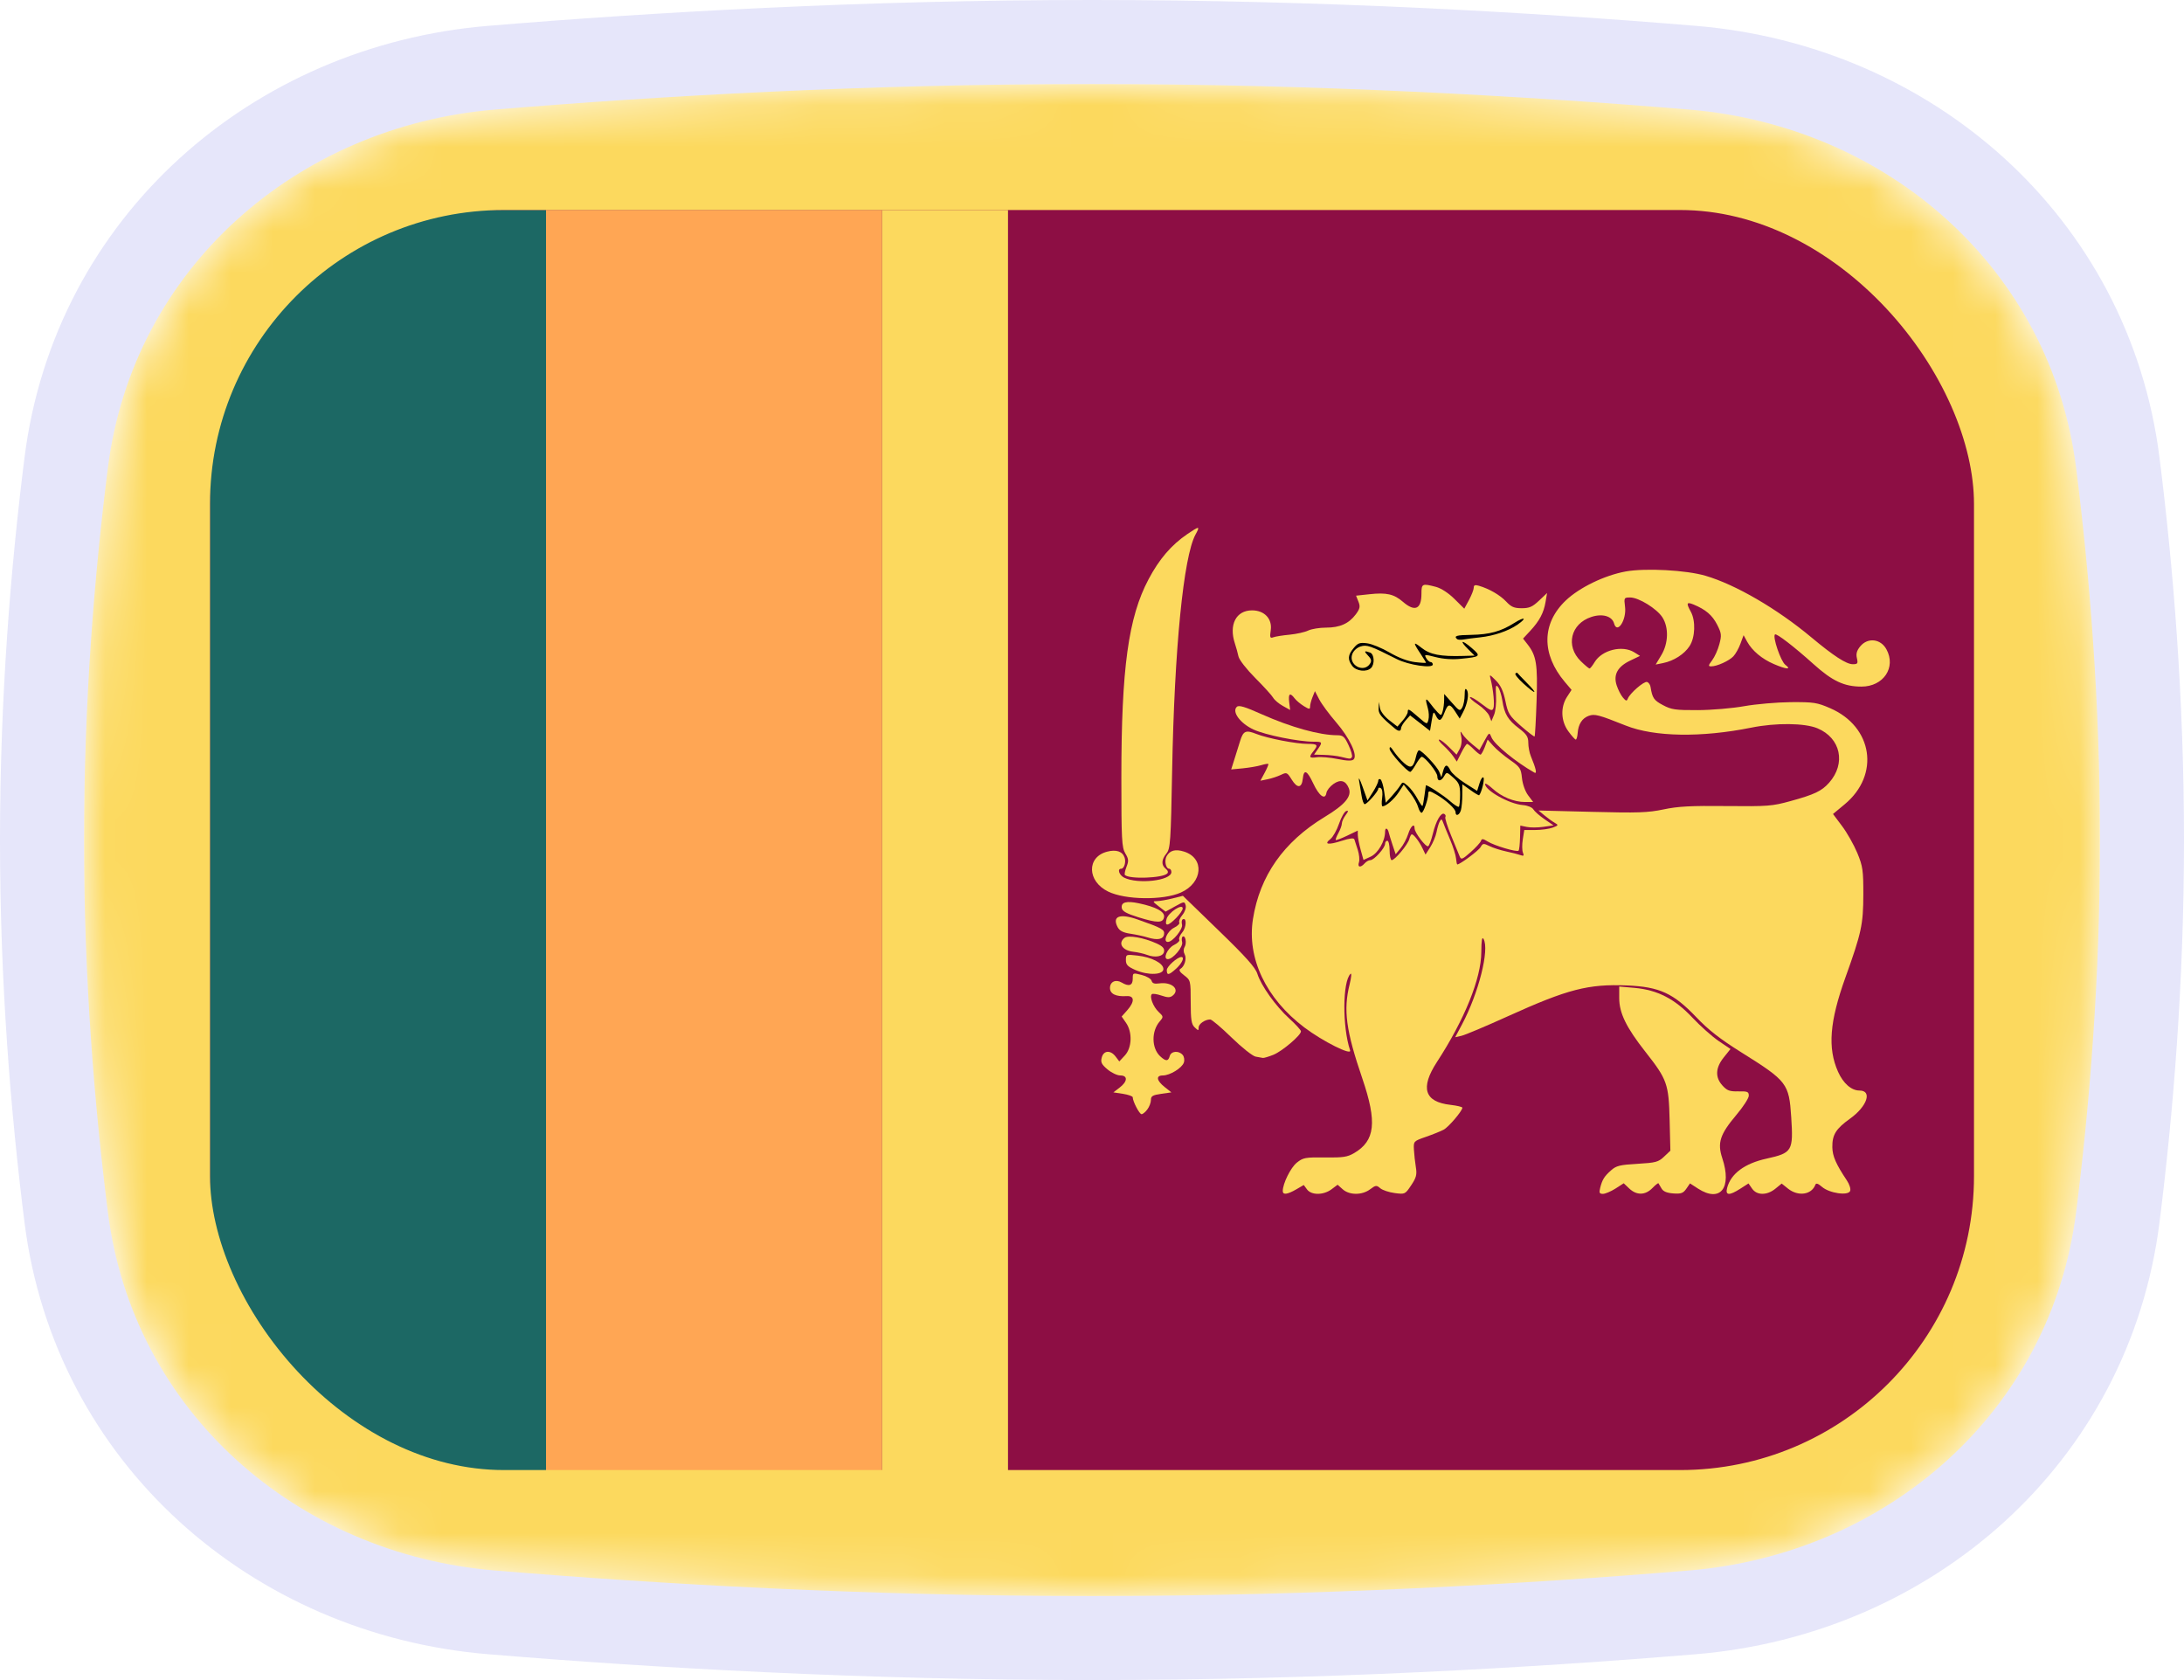 <svg width="52" height="40" viewBox="0 0 52 40" fill="none" xmlns="http://www.w3.org/2000/svg">
<mask id="mask0" mask-type="alpha" maskUnits="userSpaceOnUse" x="2" y="2" width="48" height="36">
<path d="M2.569 11.136C3.167 6.412 7.042 3.002 11.786 2.609C15.641 2.289 20.62 2 26 2C31.38 2 36.359 2.289 40.214 2.609C44.959 3.002 48.833 6.412 49.431 11.136C49.752 13.676 50 16.704 50 20C50 23.296 49.752 26.324 49.431 28.864C48.833 33.587 44.959 36.998 40.214 37.391C36.359 37.711 31.38 38 26 38C20.62 38 15.641 37.711 11.786 37.391C7.042 36.998 3.167 33.587 2.569 28.864C2.248 26.324 2 23.296 2 20C2 16.704 2.248 13.676 2.569 11.136Z" fill="#00D0BF"/>
</mask>
<g mask="url(#mask0)">
<rect x="48" y="36" width="44" height="32" rx="10" transform="rotate(-180 48 36)" fill="#8D0E44"/>
<path d="M30.86 28.319L31.042 28.213L31.12 28.319C31.224 28.459 31.511 28.458 31.702 28.316L31.848 28.207L31.97 28.316C32.13 28.458 32.43 28.459 32.621 28.316C32.755 28.216 32.774 28.214 32.863 28.29C32.915 28.335 33.07 28.387 33.207 28.405C33.453 28.437 33.456 28.435 33.6 28.219C33.721 28.038 33.74 27.965 33.711 27.79C33.692 27.674 33.671 27.486 33.665 27.374C33.654 27.171 33.656 27.169 33.952 27.066C34.116 27.009 34.305 26.933 34.373 26.896C34.492 26.833 34.818 26.449 34.818 26.373C34.818 26.353 34.691 26.323 34.535 26.305C33.915 26.235 33.81 25.903 34.213 25.284C34.87 24.276 35.267 23.294 35.269 22.668C35.271 22.388 35.286 22.294 35.322 22.355C35.469 22.604 35.206 23.646 34.808 24.394L34.647 24.695L34.8 24.66C34.885 24.641 35.38 24.432 35.901 24.196C37.327 23.55 37.816 23.424 38.739 23.462C39.513 23.495 39.842 23.646 40.388 24.218C40.677 24.522 40.956 24.739 41.465 25.058C42.551 25.738 42.596 25.796 42.648 26.596C42.7 27.405 42.674 27.449 42.062 27.585C41.538 27.7 41.21 27.944 41.122 28.283C41.075 28.465 41.174 28.47 41.438 28.3L41.631 28.176L41.717 28.3C41.83 28.463 42.071 28.464 42.27 28.302L42.421 28.179L42.575 28.302C42.815 28.492 43.133 28.446 43.223 28.207C43.24 28.162 43.286 28.176 43.38 28.257C43.554 28.409 44.003 28.475 44.051 28.355C44.07 28.309 44.035 28.197 43.973 28.105C43.712 27.713 43.631 27.527 43.627 27.314C43.623 27.018 43.711 26.875 44.048 26.634C44.457 26.341 44.584 25.964 44.273 25.964C44.08 25.964 43.887 25.794 43.763 25.517C43.512 24.954 43.561 24.324 43.938 23.274C44.321 22.208 44.363 22.012 44.365 21.299C44.366 20.723 44.352 20.623 44.221 20.307C44.14 20.114 43.978 19.826 43.859 19.668L43.643 19.38L43.92 19.15C44.766 18.449 44.593 17.303 43.575 16.861C43.263 16.726 43.185 16.714 42.64 16.717C42.312 16.72 41.813 16.763 41.53 16.813C41.242 16.864 40.754 16.906 40.419 16.907C39.887 16.909 39.797 16.896 39.592 16.787C39.378 16.673 39.341 16.619 39.299 16.356C39.291 16.302 39.253 16.248 39.215 16.237C39.143 16.214 38.807 16.505 38.757 16.634C38.733 16.698 38.713 16.693 38.641 16.608C38.593 16.552 38.527 16.422 38.493 16.32C38.408 16.064 38.513 15.872 38.814 15.728L39.048 15.616L38.91 15.53C38.625 15.354 38.141 15.475 37.966 15.766C37.917 15.848 37.863 15.916 37.846 15.916C37.83 15.916 37.736 15.838 37.637 15.741C37.27 15.382 37.396 14.851 37.888 14.689C38.15 14.602 38.382 14.668 38.43 14.843C38.504 15.11 38.733 14.759 38.691 14.443C38.664 14.232 38.668 14.225 38.814 14.225C39.017 14.225 39.448 14.491 39.581 14.698C39.736 14.939 39.725 15.318 39.554 15.6L39.421 15.822L39.596 15.787C39.852 15.735 40.102 15.576 40.228 15.382C40.362 15.178 40.376 14.78 40.258 14.565C40.143 14.357 40.156 14.324 40.326 14.394C40.614 14.514 40.768 14.646 40.884 14.872C40.988 15.076 40.994 15.126 40.937 15.338C40.903 15.469 40.825 15.641 40.765 15.721C40.672 15.844 40.669 15.865 40.743 15.865C40.881 15.865 41.17 15.734 41.272 15.625C41.324 15.57 41.4 15.435 41.44 15.324L41.514 15.123L41.598 15.276C41.718 15.493 41.95 15.688 42.234 15.81C42.538 15.941 42.666 15.948 42.506 15.826C42.399 15.743 42.2 15.162 42.261 15.105C42.296 15.072 42.71 15.39 43.182 15.814C43.629 16.216 43.91 16.347 44.321 16.347C44.845 16.347 45.151 15.89 44.915 15.459C44.778 15.207 44.471 15.172 44.292 15.388C44.21 15.487 44.187 15.566 44.212 15.67C44.241 15.797 44.23 15.814 44.114 15.814C43.961 15.814 43.66 15.619 43.127 15.174C42.313 14.494 41.324 13.919 40.61 13.709C40.152 13.573 39.173 13.521 38.707 13.606C38.203 13.698 37.606 13.987 37.281 14.296C36.706 14.843 36.697 15.571 37.257 16.235L37.418 16.425L37.309 16.593C37.151 16.839 37.164 17.17 37.343 17.413C37.421 17.52 37.5 17.608 37.518 17.608C37.537 17.608 37.557 17.539 37.563 17.455C37.579 17.242 37.67 17.099 37.827 17.043C37.968 16.992 38.06 17.016 38.707 17.274C39.388 17.546 40.508 17.564 41.698 17.324C42.282 17.206 42.97 17.213 43.273 17.34C43.828 17.572 43.957 18.177 43.549 18.637C43.372 18.835 43.202 18.916 42.63 19.073C42.195 19.193 42.092 19.201 41.102 19.191C40.257 19.182 39.953 19.198 39.608 19.271C39.234 19.349 39.004 19.357 37.904 19.329L36.632 19.297L36.773 19.414C36.85 19.478 36.96 19.557 37.016 19.589C37.112 19.644 37.109 19.652 36.966 19.705C36.882 19.736 36.696 19.761 36.553 19.761H36.292L36.257 19.983C36.237 20.105 36.239 20.247 36.26 20.299C36.291 20.376 36.28 20.387 36.199 20.358C36.144 20.338 35.991 20.299 35.859 20.271C35.727 20.243 35.549 20.186 35.464 20.144C35.321 20.074 35.305 20.076 35.252 20.169C35.205 20.252 34.763 20.581 34.698 20.581C34.688 20.581 34.675 20.518 34.668 20.44C34.662 20.363 34.599 20.161 34.527 19.992C34.455 19.823 34.38 19.638 34.36 19.582C34.33 19.497 34.316 19.492 34.28 19.556C34.256 19.598 34.221 19.714 34.203 19.812C34.184 19.911 34.117 20.071 34.054 20.169L33.941 20.346L33.868 20.194C33.79 20.032 33.661 19.864 33.614 19.864C33.598 19.864 33.571 19.916 33.554 19.979C33.518 20.111 33.211 20.479 33.136 20.479C33.109 20.479 33.086 20.375 33.086 20.248C33.086 20.121 33.062 20.017 33.032 20.017C33.002 20.017 32.978 20.05 32.978 20.09C32.978 20.188 32.716 20.479 32.628 20.479C32.59 20.479 32.528 20.513 32.491 20.556C32.394 20.666 32.315 20.651 32.356 20.529C32.375 20.472 32.362 20.34 32.328 20.235C32.294 20.129 32.258 20.017 32.247 19.985C32.234 19.946 32.141 19.956 31.942 20.02C31.62 20.123 31.513 20.105 31.678 19.975C31.738 19.928 31.83 19.764 31.882 19.611C31.934 19.458 32.011 19.323 32.052 19.31C32.111 19.291 32.108 19.314 32.039 19.407C31.99 19.473 31.949 19.563 31.949 19.606C31.949 19.649 31.912 19.751 31.867 19.833C31.822 19.915 31.794 19.989 31.804 19.999C31.814 20.009 31.937 19.963 32.076 19.896L32.328 19.775L32.329 19.883C32.33 19.943 32.36 20.1 32.397 20.233L32.464 20.474L32.636 20.395C32.811 20.314 32.978 20.026 32.978 19.803C32.978 19.692 33.041 19.709 33.067 19.827C33.075 19.861 33.114 19.99 33.155 20.114L33.23 20.338L33.347 20.197C33.412 20.119 33.493 19.966 33.528 19.857C33.587 19.668 33.681 19.586 33.681 19.724C33.681 19.823 33.952 20.178 34.004 20.147C34.029 20.132 34.079 19.999 34.115 19.851C34.19 19.543 34.311 19.334 34.388 19.379C34.417 19.395 34.429 19.428 34.413 19.452C34.398 19.475 34.461 19.675 34.552 19.897C34.643 20.118 34.734 20.341 34.755 20.392C34.789 20.474 34.819 20.462 35.014 20.29C35.136 20.182 35.246 20.062 35.26 20.022C35.28 19.963 35.307 19.965 35.421 20.035C35.58 20.134 36.115 20.293 36.156 20.254C36.172 20.239 36.187 20.099 36.191 19.942L36.198 19.656L36.352 19.688C36.437 19.706 36.615 19.705 36.748 19.686L36.989 19.651L36.774 19.504C36.656 19.423 36.536 19.317 36.508 19.27C36.478 19.22 36.373 19.177 36.253 19.167C35.931 19.14 35.359 18.819 35.359 18.666C35.359 18.637 35.439 18.686 35.535 18.774C35.75 18.971 36.048 19.095 36.309 19.095H36.504L36.383 18.934C36.314 18.842 36.252 18.668 36.237 18.524C36.214 18.295 36.19 18.258 35.95 18.092C35.807 17.992 35.629 17.842 35.555 17.759L35.42 17.608L35.352 17.788C35.314 17.886 35.268 17.967 35.25 17.967C35.231 17.967 35.159 17.909 35.089 17.839C35.019 17.768 34.948 17.711 34.931 17.711C34.913 17.712 34.851 17.806 34.793 17.922L34.686 18.133L34.604 18.011C34.559 17.945 34.452 17.827 34.367 17.749C34.281 17.672 34.236 17.608 34.267 17.608C34.297 17.608 34.403 17.689 34.501 17.788L34.68 17.967L34.752 17.836C34.796 17.758 34.812 17.638 34.792 17.541C34.764 17.399 34.768 17.391 34.822 17.48C34.856 17.536 34.961 17.644 35.054 17.72L35.224 17.858L35.341 17.643C35.458 17.43 35.459 17.429 35.512 17.557C35.583 17.727 36.096 18.148 36.533 18.394C36.601 18.432 36.572 18.302 36.448 18.002C36.415 17.923 36.388 17.78 36.388 17.684C36.388 17.542 36.347 17.479 36.166 17.341C35.904 17.142 35.819 17.001 35.77 16.68C35.75 16.549 35.704 16.405 35.668 16.358C35.615 16.288 35.606 16.327 35.62 16.569C35.63 16.732 35.609 16.934 35.573 17.019L35.509 17.172L35.459 17.044C35.431 16.974 35.31 16.851 35.189 16.772C35.068 16.692 34.983 16.614 35.001 16.598C35.018 16.582 35.142 16.654 35.277 16.759C35.483 16.918 35.528 16.935 35.556 16.865C35.59 16.783 35.556 16.424 35.492 16.173C35.459 16.047 35.462 16.048 35.617 16.203C35.731 16.317 35.794 16.453 35.843 16.69C35.904 16.991 35.936 17.041 36.214 17.286C36.382 17.433 36.527 17.544 36.538 17.534C36.548 17.524 36.57 17.144 36.585 16.69C36.614 15.819 36.581 15.612 36.371 15.342L36.263 15.204L36.433 15.021C36.654 14.783 36.755 14.592 36.799 14.331L36.835 14.119L36.644 14.3C36.487 14.448 36.413 14.481 36.231 14.481C36.052 14.481 35.981 14.451 35.861 14.322C35.715 14.167 35.458 14.018 35.211 13.946C35.119 13.919 35.089 13.931 35.089 13.993C35.089 14.038 35.038 14.169 34.977 14.283L34.864 14.492L34.629 14.259C34.485 14.117 34.314 14.006 34.187 13.972C33.861 13.887 33.844 13.895 33.844 14.138C33.844 14.505 33.687 14.574 33.404 14.329C33.189 14.143 33.011 14.103 32.602 14.148L32.287 14.182L32.344 14.325C32.391 14.444 32.38 14.493 32.279 14.629C32.114 14.848 31.9 14.943 31.57 14.943C31.419 14.943 31.229 14.974 31.148 15.012C31.068 15.051 30.868 15.095 30.704 15.111C30.541 15.126 30.366 15.154 30.317 15.173C30.239 15.202 30.23 15.178 30.256 15.002C30.294 14.732 30.105 14.532 29.811 14.532C29.43 14.532 29.254 14.873 29.403 15.323C29.432 15.41 29.47 15.546 29.487 15.627C29.505 15.71 29.677 15.931 29.887 16.142C30.09 16.345 30.281 16.556 30.313 16.611C30.344 16.666 30.448 16.754 30.544 16.807L30.718 16.904L30.695 16.718C30.67 16.513 30.714 16.481 30.823 16.625C30.862 16.677 30.961 16.76 31.043 16.811C31.172 16.89 31.192 16.892 31.192 16.823C31.192 16.779 31.218 16.678 31.25 16.599L31.308 16.455L31.41 16.651C31.465 16.759 31.647 17.005 31.813 17.197C32.134 17.569 32.331 17.985 32.229 18.081C32.188 18.12 32.077 18.117 31.847 18.071C31.669 18.035 31.449 18.016 31.357 18.029C31.171 18.055 31.156 18.03 31.271 17.887C31.392 17.736 31.373 17.711 31.135 17.711C30.86 17.711 30.178 17.579 29.916 17.475C29.661 17.374 29.602 17.399 29.527 17.641C29.494 17.75 29.432 17.947 29.39 18.079L29.314 18.319L29.59 18.293C29.741 18.278 29.936 18.245 30.023 18.219C30.11 18.193 30.189 18.179 30.198 18.188C30.208 18.197 30.169 18.291 30.112 18.397L30.009 18.588L30.181 18.553C30.275 18.534 30.417 18.487 30.497 18.449C30.635 18.382 30.646 18.387 30.755 18.561C30.888 18.776 30.995 18.767 31.019 18.54C31.044 18.304 31.121 18.339 31.267 18.651C31.407 18.951 31.552 19.057 31.581 18.879C31.59 18.82 31.665 18.724 31.748 18.666C31.916 18.547 32.042 18.583 32.115 18.768C32.19 18.96 32.023 19.159 31.536 19.453C30.561 20.045 29.994 20.853 29.832 21.883C29.686 22.813 30.142 23.773 31.057 24.463C31.494 24.793 32.189 25.141 32.145 25.008C31.958 24.444 31.964 23.367 32.156 23.185C32.184 23.158 32.175 23.27 32.134 23.435C31.981 24.048 32.047 24.537 32.438 25.682C32.791 26.718 32.742 27.16 32.242 27.453C32.082 27.547 31.978 27.563 31.547 27.557C31.078 27.552 31.027 27.561 30.877 27.681C30.731 27.797 30.542 28.179 30.542 28.357C30.542 28.453 30.649 28.44 30.86 28.319L30.86 28.319Z" fill="#FCD95E"/>
<path d="M38.464 28.298L38.66 28.172L38.793 28.298C38.968 28.463 39.173 28.459 39.341 28.288C39.414 28.213 39.48 28.161 39.487 28.172C39.494 28.184 39.527 28.239 39.56 28.296C39.601 28.367 39.687 28.403 39.841 28.414C40.026 28.427 40.076 28.409 40.15 28.303L40.238 28.175L40.431 28.3C40.961 28.64 41.243 28.283 41.006 27.572C40.886 27.21 40.952 27.007 41.34 26.547C41.504 26.353 41.638 26.146 41.638 26.087C41.638 25.992 41.608 25.98 41.39 25.984C41.181 25.988 41.121 25.966 41.011 25.845C40.833 25.649 40.843 25.424 41.042 25.175L41.202 24.975L40.919 24.784C40.764 24.678 40.484 24.429 40.296 24.229C39.876 23.781 39.463 23.569 38.918 23.52L38.553 23.488L38.553 23.765C38.554 24.121 38.721 24.463 39.177 25.043C39.696 25.703 39.732 25.805 39.753 26.667L39.771 27.396L39.621 27.538C39.485 27.667 39.424 27.683 38.986 27.709C38.57 27.733 38.482 27.754 38.36 27.863C38.198 28.006 38.149 28.084 38.099 28.283C38.07 28.399 38.082 28.424 38.165 28.424C38.221 28.424 38.355 28.367 38.464 28.298L38.464 28.298Z" fill="#FCD95E"/>
<path d="M27.318 26.413C27.365 26.351 27.403 26.25 27.403 26.189C27.403 26.096 27.444 26.072 27.646 26.043L27.89 26.008L27.728 25.879C27.535 25.725 27.517 25.605 27.687 25.605C27.856 25.605 28.143 25.428 28.187 25.298C28.207 25.238 28.195 25.157 28.158 25.115C28.063 25.007 27.884 25.023 27.851 25.143C27.816 25.273 27.756 25.273 27.62 25.145C27.417 24.952 27.412 24.552 27.611 24.32C27.705 24.21 27.704 24.203 27.584 24.09C27.456 23.968 27.364 23.727 27.425 23.67C27.444 23.652 27.545 23.666 27.65 23.702C27.799 23.753 27.858 23.754 27.919 23.706C28.105 23.56 27.904 23.372 27.606 23.413C27.486 23.43 27.436 23.413 27.419 23.351C27.406 23.304 27.301 23.242 27.183 23.212C26.971 23.159 26.97 23.159 26.97 23.305C26.97 23.465 26.878 23.495 26.705 23.392C26.565 23.309 26.428 23.374 26.428 23.523C26.428 23.663 26.569 23.732 26.821 23.716C27.014 23.703 27.021 23.847 26.838 24.054L26.706 24.202L26.81 24.352C26.965 24.575 26.952 24.944 26.783 25.128L26.65 25.271L26.563 25.156C26.442 24.996 26.277 25.006 26.232 25.178C26.202 25.29 26.227 25.341 26.367 25.459C26.461 25.539 26.599 25.605 26.673 25.605C26.856 25.605 26.849 25.748 26.658 25.894L26.509 26.008L26.74 26.043C26.866 26.063 26.97 26.1 26.97 26.125C26.97 26.223 27.129 26.527 27.18 26.527C27.21 26.527 27.272 26.476 27.318 26.413L27.318 26.413Z" fill="#FCD95E"/>
<path d="M30.314 25.115C30.523 25.033 30.975 24.65 30.975 24.555C30.975 24.525 30.85 24.388 30.698 24.25C30.377 23.959 30.027 23.47 29.937 23.184C29.89 23.035 29.662 22.779 29.019 22.157L28.164 21.328L27.918 21.39C27.783 21.424 27.617 21.453 27.551 21.454C27.436 21.456 27.438 21.462 27.591 21.581L27.752 21.705L27.977 21.58C28.196 21.459 28.203 21.458 28.23 21.555C28.246 21.613 28.212 21.712 28.152 21.784C28.093 21.855 28.06 21.935 28.078 21.962C28.095 21.989 28.039 22.047 27.952 22.089C27.792 22.168 27.68 22.426 27.807 22.426C27.921 22.426 28.172 22.116 28.143 22.011C28.129 21.958 28.136 21.902 28.159 21.889C28.257 21.831 28.251 22.075 28.152 22.195C28.093 22.265 28.06 22.345 28.078 22.372C28.095 22.4 28.039 22.457 27.952 22.499C27.793 22.577 27.68 22.836 27.806 22.836C27.929 22.836 28.176 22.54 28.146 22.429C28.13 22.371 28.136 22.313 28.159 22.299C28.225 22.26 28.261 22.452 28.205 22.547C28.175 22.597 28.176 22.666 28.206 22.72C28.261 22.819 28.205 23.009 28.104 23.068C28.061 23.094 28.09 23.143 28.195 23.222C28.347 23.337 28.35 23.349 28.35 23.855C28.35 24.278 28.367 24.387 28.445 24.46C28.532 24.543 28.539 24.543 28.539 24.464C28.539 24.377 28.691 24.272 28.815 24.272C28.852 24.272 29.081 24.466 29.324 24.703C29.569 24.941 29.824 25.144 29.897 25.157C29.969 25.17 30.047 25.184 30.07 25.188C30.093 25.191 30.203 25.159 30.314 25.115L30.314 25.115Z" fill="#FCD95E"/>
<path d="M27.7 23.07C27.7 22.934 27.419 22.788 27.083 22.751C26.812 22.72 26.807 22.722 26.807 22.858C26.807 22.97 26.85 23.014 27.037 23.096C27.338 23.227 27.7 23.213 27.7 23.07L27.7 23.07Z" fill="#FCD95E"/>
<path d="M28.008 23.058C28.145 22.933 28.21 22.785 28.128 22.785C28.033 22.785 27.781 23.011 27.781 23.096C27.781 23.229 27.828 23.221 28.008 23.058V23.058Z" fill="#FCD95E"/>
<path d="M27.716 22.655C27.728 22.578 27.68 22.527 27.538 22.462C27.23 22.323 26.863 22.259 26.774 22.329C26.611 22.457 26.72 22.629 26.983 22.66C27.089 22.672 27.233 22.705 27.303 22.732C27.506 22.81 27.698 22.774 27.716 22.655Z" fill="#FCD95E"/>
<path d="M27.716 22.243C27.733 22.133 27.663 22.094 27.09 21.893C26.663 21.742 26.474 21.813 26.61 22.073C26.658 22.163 26.738 22.204 26.917 22.231C27.05 22.251 27.232 22.29 27.321 22.318C27.56 22.392 27.698 22.366 27.716 22.243L27.716 22.243Z" fill="#FCD95E"/>
<path d="M28.003 21.857C28.09 21.77 28.16 21.666 28.16 21.628C28.16 21.502 27.819 21.724 27.776 21.878C27.723 22.063 27.808 22.055 28.003 21.857L28.003 21.857Z" fill="#FCD95E"/>
<path d="M27.716 21.831C27.735 21.706 27.527 21.594 27.119 21.507C26.819 21.443 26.687 21.479 26.709 21.619C26.721 21.695 26.821 21.75 27.105 21.839C27.558 21.98 27.694 21.978 27.716 21.831L27.716 21.831Z" fill="#FCD95E"/>
<path d="M28.116 21.25C28.639 21.017 28.685 20.429 28.191 20.275C27.986 20.211 27.855 20.245 27.777 20.384C27.717 20.49 27.757 20.684 27.839 20.684C27.867 20.684 27.89 20.72 27.89 20.763C27.89 20.967 27.09 21.06 26.762 20.894C26.647 20.835 26.597 20.684 26.693 20.684C26.765 20.684 26.814 20.529 26.777 20.42C26.728 20.271 26.578 20.22 26.36 20.277C25.869 20.405 25.883 20.982 26.383 21.226C26.793 21.427 27.691 21.439 28.116 21.25L28.116 21.25Z" fill="#FCD95E"/>
<path d="M27.79 20.798C27.821 20.769 27.808 20.725 27.757 20.685C27.645 20.598 27.651 20.468 27.773 20.319C27.865 20.207 27.877 20.039 27.908 18.351C27.962 15.441 28.179 13.253 28.464 12.728C28.578 12.519 28.562 12.518 28.268 12.717C27.89 12.975 27.602 13.309 27.348 13.789C26.866 14.694 26.699 15.911 26.699 18.511C26.699 19.986 26.709 20.179 26.793 20.318C26.873 20.45 26.877 20.498 26.821 20.639C26.785 20.73 26.768 20.818 26.784 20.833C26.892 20.935 27.675 20.908 27.79 20.798V20.798Z" fill="#FCD95E"/>
<path d="M32.189 18.023C32.205 17.998 32.169 17.871 32.108 17.741C32.014 17.539 31.976 17.505 31.841 17.505C31.419 17.505 30.74 17.316 30.04 17.005C29.636 16.824 29.496 16.783 29.448 16.829C29.324 16.946 29.53 17.224 29.848 17.37C30.13 17.5 30.919 17.659 31.279 17.659C31.488 17.659 31.493 17.668 31.375 17.84L31.287 17.966L31.523 17.973C31.653 17.976 31.833 17.996 31.922 18.018C32.154 18.074 32.156 18.074 32.189 18.023L32.189 18.023Z" fill="#FCD95E"/>
<path d="M34.656 19.335C34.656 19.259 34.435 19.056 34.211 18.924C34.035 18.821 34.006 18.818 34.006 18.902C34.005 19.03 33.892 19.351 33.847 19.351C33.822 19.351 33.785 19.288 33.764 19.211C33.744 19.135 33.659 18.984 33.575 18.876L33.422 18.68L33.304 18.861C33.193 19.031 33.002 19.197 32.916 19.197C32.896 19.197 32.892 19.108 32.908 18.998C32.925 18.88 32.911 18.786 32.876 18.765C32.842 18.745 32.815 18.752 32.815 18.78C32.815 18.844 32.549 19.146 32.493 19.146C32.469 19.146 32.437 19.059 32.42 18.953C32.404 18.848 32.376 18.68 32.358 18.582C32.34 18.483 32.378 18.55 32.442 18.73L32.559 19.059L32.687 18.859C32.757 18.749 32.815 18.628 32.815 18.591C32.815 18.555 32.839 18.538 32.868 18.555C32.897 18.572 32.937 18.704 32.957 18.849L32.994 19.112L33.135 18.958C33.212 18.873 33.303 18.759 33.336 18.706C33.396 18.609 33.399 18.609 33.518 18.71C33.584 18.766 33.686 18.901 33.745 19.01C33.803 19.118 33.859 19.199 33.868 19.189C33.878 19.179 33.9 19.067 33.916 18.941C33.933 18.814 33.948 18.705 33.949 18.699C33.957 18.668 34.373 18.938 34.526 19.075C34.625 19.163 34.719 19.222 34.735 19.207C34.751 19.192 34.764 19.062 34.764 18.919C34.764 18.697 34.74 18.637 34.604 18.516C34.448 18.376 34.444 18.375 34.386 18.477C34.311 18.61 34.222 18.612 34.222 18.481C34.222 18.385 33.927 18.018 33.85 18.018C33.83 18.018 33.768 18.099 33.712 18.197C33.656 18.296 33.596 18.377 33.578 18.377C33.502 18.376 33.086 17.912 33.086 17.828C33.086 17.761 33.114 17.778 33.187 17.89C33.243 17.974 33.353 18.101 33.433 18.17C33.595 18.311 33.654 18.277 33.717 18.005C33.734 17.927 33.765 17.864 33.785 17.864C33.855 17.864 34.217 18.249 34.268 18.377L34.319 18.505L34.358 18.364C34.405 18.192 34.458 18.185 34.533 18.342C34.565 18.408 34.721 18.545 34.88 18.646L35.17 18.83L35.228 18.645C35.26 18.543 35.302 18.485 35.322 18.515C35.351 18.56 35.276 18.867 35.219 18.933C35.211 18.943 35.117 18.888 35.011 18.811L34.818 18.672L34.817 18.922C34.817 19.059 34.802 19.223 34.784 19.287C34.749 19.411 34.656 19.445 34.656 19.335L34.656 19.335Z" fill="black"/>
<path d="M33.212 17.345C32.868 17.058 32.816 16.992 32.824 16.856L32.832 16.711L32.854 16.851C32.867 16.933 32.959 17.055 33.074 17.145L33.272 17.299L33.394 17.159C33.461 17.082 33.516 16.99 33.517 16.954C33.52 16.862 33.536 16.87 33.769 17.072C33.976 17.252 33.98 17.253 34.01 17.136C34.028 17.072 34.021 16.949 33.997 16.865C33.929 16.633 33.942 16.598 34.045 16.738C34.096 16.808 34.178 16.906 34.227 16.957C34.313 17.045 34.318 17.044 34.35 16.931C34.369 16.866 34.384 16.748 34.384 16.668L34.385 16.522L34.572 16.733C34.746 16.931 34.762 16.938 34.815 16.844C34.847 16.789 34.873 16.655 34.873 16.548C34.874 16.409 34.888 16.374 34.924 16.427C34.983 16.515 34.942 16.755 34.833 16.96L34.755 17.108L34.652 16.948C34.52 16.743 34.477 16.746 34.392 16.967C34.313 17.176 34.261 17.192 34.184 17.031C34.133 16.927 34.124 16.94 34.088 17.158L34.048 17.401L33.811 17.216L33.574 17.032L33.467 17.153C33.408 17.22 33.359 17.303 33.358 17.339C33.356 17.415 33.299 17.418 33.212 17.345L33.212 17.345Z" fill="black"/>
<path d="M36.273 16.275C36.148 16.162 36.061 16.054 36.081 16.036C36.101 16.017 36.123 16.012 36.13 16.024C36.138 16.036 36.24 16.143 36.358 16.263C36.629 16.538 36.573 16.546 36.273 16.275V16.275Z" fill="black"/>
<path d="M32.196 15.854C32.082 15.7 32.09 15.597 32.229 15.431C32.329 15.31 32.375 15.293 32.55 15.316C32.662 15.33 32.903 15.429 33.086 15.536C33.298 15.66 33.516 15.742 33.686 15.763C33.832 15.781 33.952 15.787 33.952 15.778C33.952 15.768 33.891 15.669 33.817 15.557C33.64 15.292 33.646 15.264 33.845 15.423C34.05 15.586 34.295 15.633 34.842 15.617L35.109 15.609L34.954 15.455C34.737 15.241 34.804 15.222 35.043 15.43C35.268 15.624 35.254 15.638 34.781 15.685C34.58 15.706 34.364 15.691 34.185 15.645C33.916 15.577 33.906 15.578 33.957 15.668C33.986 15.72 34.033 15.762 34.062 15.762C34.091 15.762 34.114 15.789 34.114 15.821C34.114 15.92 33.534 15.833 33.257 15.692C32.624 15.372 32.544 15.344 32.393 15.392C32.309 15.418 32.225 15.495 32.197 15.573C32.1 15.831 32.467 16.032 32.618 15.804C32.662 15.738 32.652 15.692 32.575 15.612C32.469 15.501 32.479 15.485 32.621 15.537C32.723 15.574 32.736 15.817 32.642 15.906C32.535 16.008 32.289 15.979 32.196 15.854L32.196 15.854Z" fill="black"/>
<path d="M34.691 15.215C34.611 15.14 34.673 15.121 35.029 15.115C35.468 15.107 35.735 15.033 36.049 14.835C36.301 14.675 36.37 14.707 36.13 14.872C35.912 15.023 35.572 15.138 35.243 15.174C35.084 15.191 34.902 15.214 34.84 15.226C34.777 15.238 34.71 15.233 34.691 15.215L34.691 15.215Z" fill="black"/>
<rect x="5" y="5" width="8" height="32" fill="#1C6864"/>
<rect x="13" y="5" width="8" height="32" fill="#FFA654"/>
<rect x="21" y="5" width="3" height="32" fill="#FCD95E"/>
<rect x="48.5" y="36.5" width="45" height="33" rx="8.5" transform="rotate(-180 48.5 36.5)" stroke="#FCD95E" stroke-width="3"/>
</g>
<path d="M11.704 1.612C6.531 2.041 2.239 5.777 1.577 11.01C1.252 13.584 1 16.655 1 20C1 23.345 1.252 26.416 1.577 28.99C2.239 34.223 6.531 37.959 11.704 38.388C15.578 38.709 20.585 39 26 39C31.415 39 36.422 38.709 40.297 38.388C45.469 37.959 49.761 34.223 50.423 28.99C50.748 26.416 51 23.345 51 20C51 16.655 50.748 13.584 50.423 11.01C49.761 5.777 45.469 2.041 40.297 1.612C36.422 1.291 31.415 1 26 1C20.585 1 15.578 1.291 11.704 1.612Z" stroke="#E6E6FA" stroke-width="2"/>
</svg>
